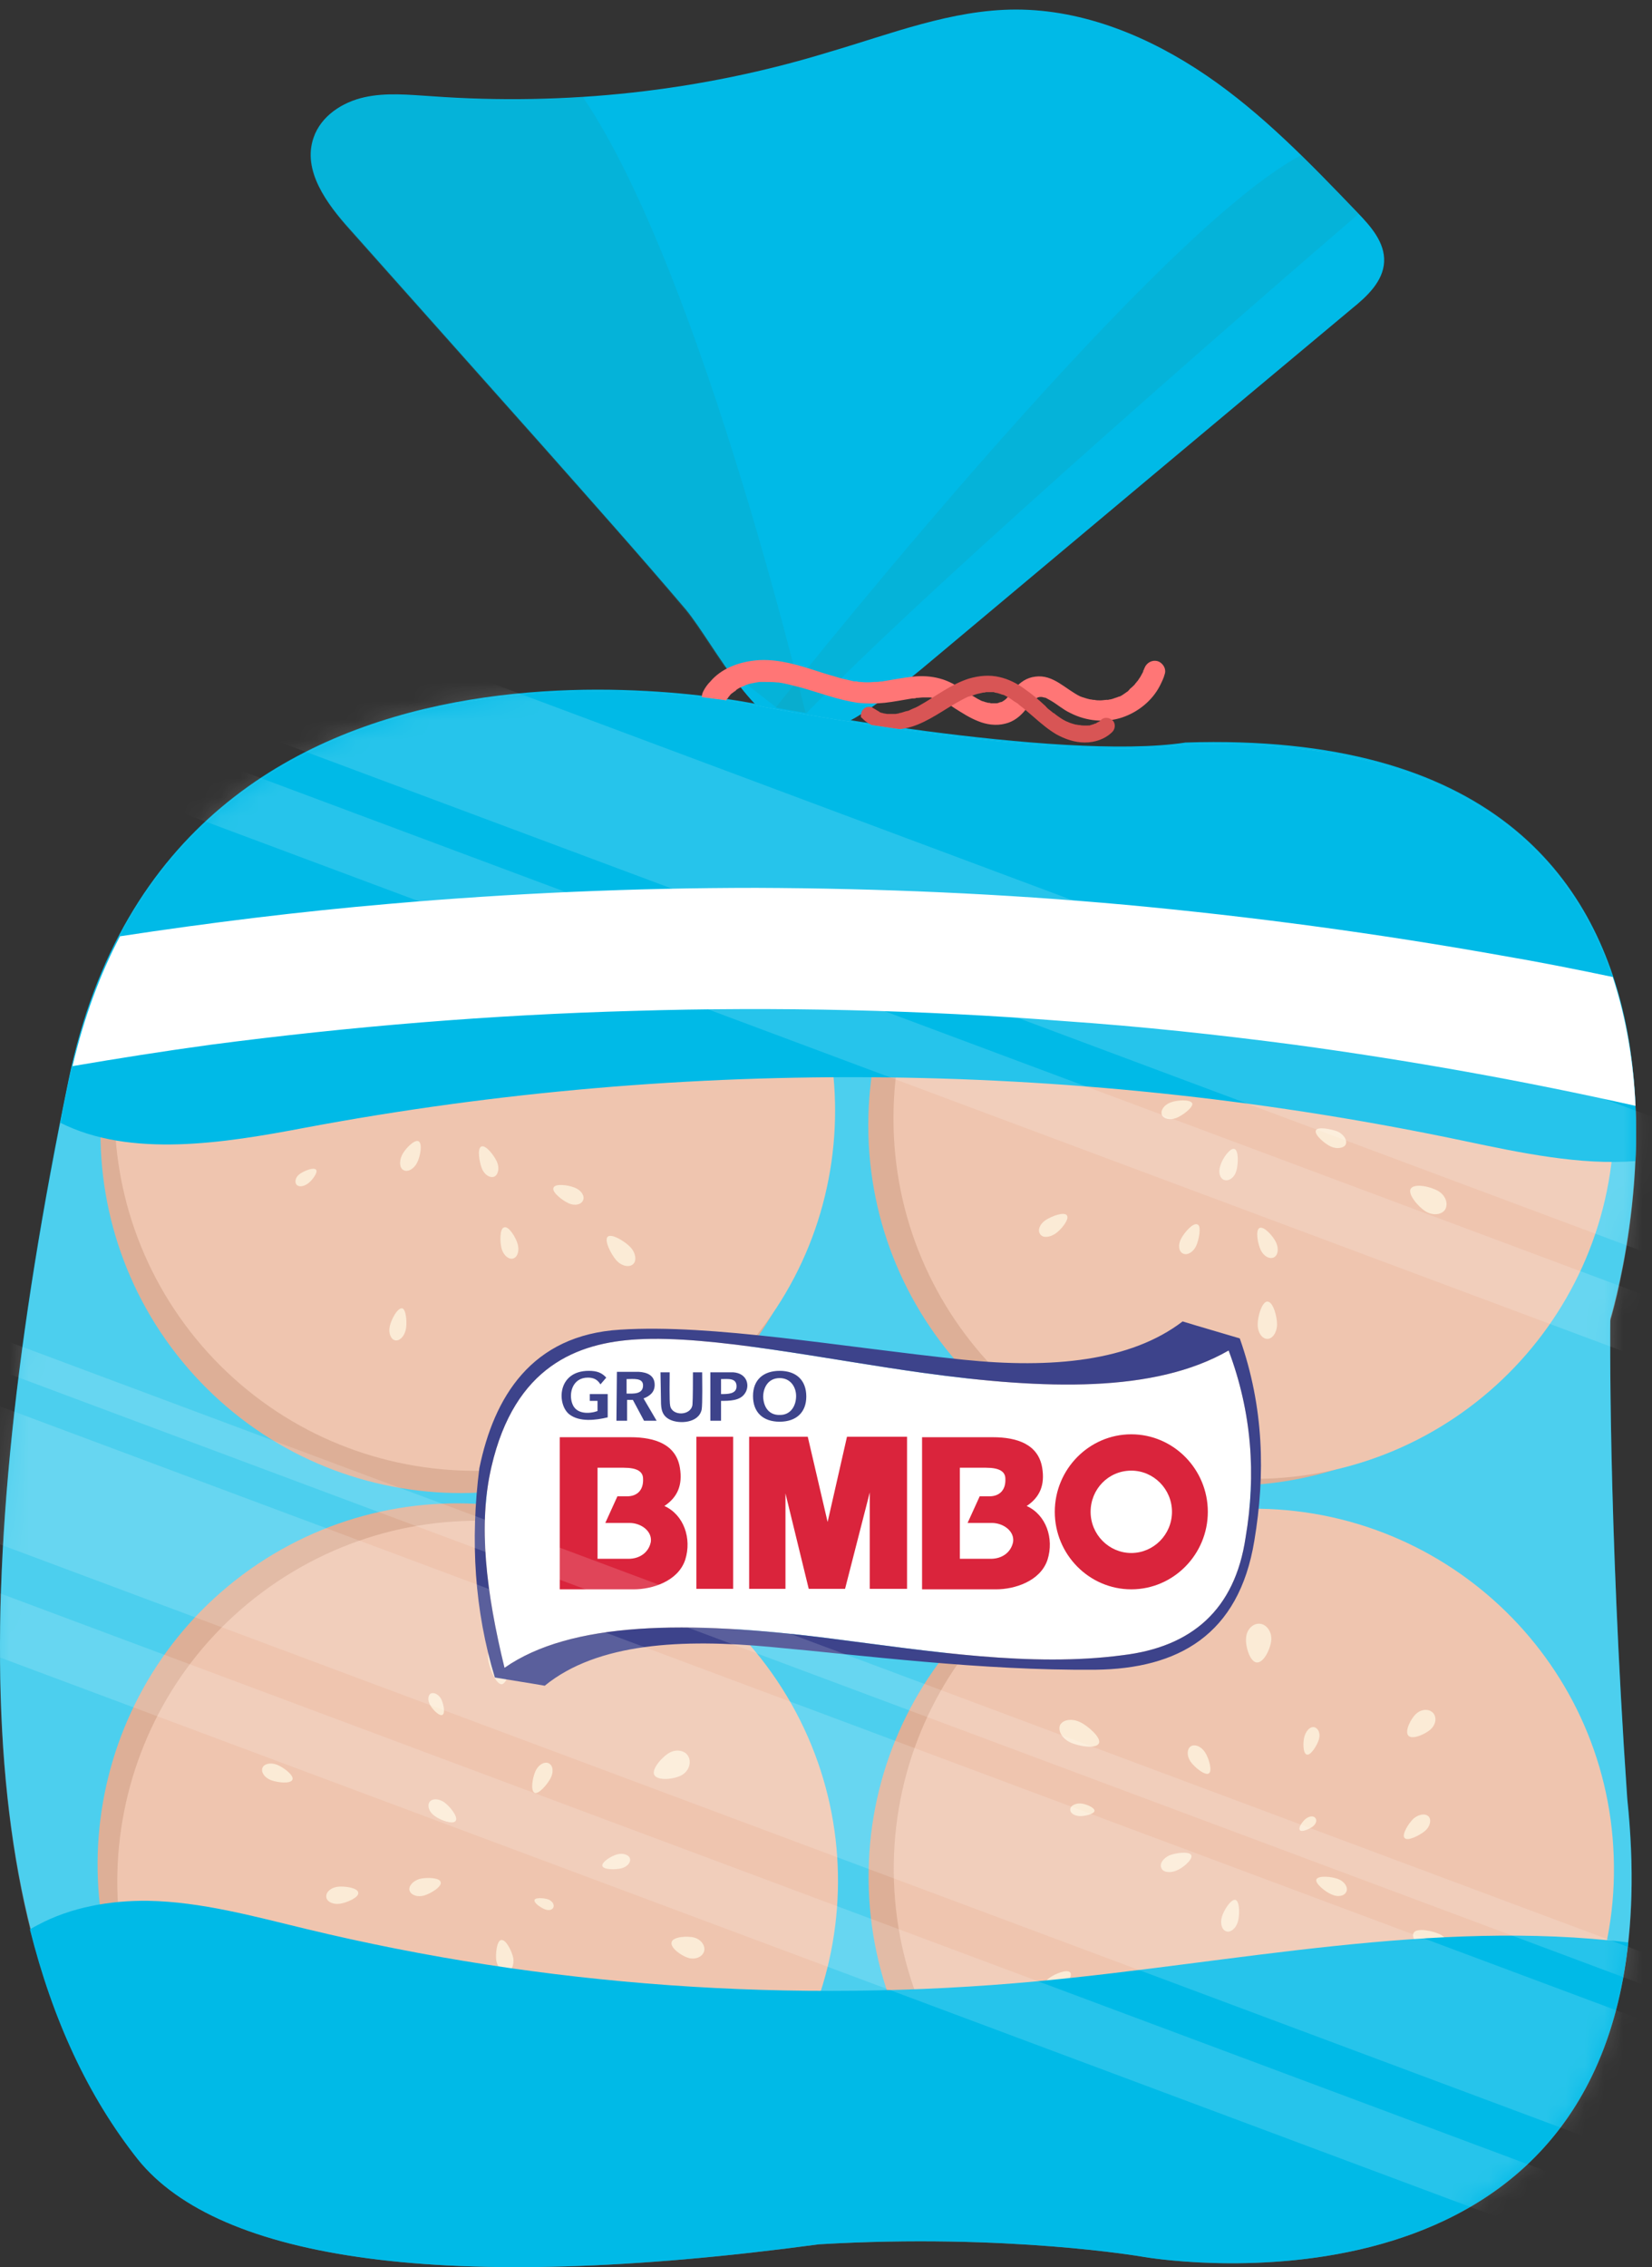 <svg width="86" height="118" viewBox="0 0 86 118" fill="none" xmlns="http://www.w3.org/2000/svg">
<rect x="0" y="0" width="86" height="118" fill="#333333" stroke="none"/>
<path d="M28.257 23.215C24.903 19.458 21.575 15.701 18.221 11.944C17.011 10.608 15.725 8.868 16.33 7.154C16.709 6.044 17.818 5.313 18.978 5.061C20.112 4.809 21.297 4.935 22.483 5.01C29.442 5.515 36.476 4.758 43.133 2.716C46.335 1.783 49.537 0.497 52.891 0.497C56.446 0.497 59.875 1.934 62.8 3.926C65.725 5.918 68.221 8.515 70.667 11.062C71.373 11.793 72.104 12.625 72.054 13.634C72.003 14.642 71.171 15.424 70.389 16.054C63.203 22.055 56.043 28.056 48.857 34.082C47.697 35.066 46.512 36.024 45.276 36.881C44.343 37.511 43.309 38.091 42.2 38.167C39.477 38.343 37.233 33.578 35.695 31.712C33.274 28.863 30.753 26.039 28.257 23.215Z" fill="#00BAE7"/>
<path opacity="0.2" d="M39.982 37.335C40.361 37.638 40.739 37.89 41.117 38.041C46.362 32.267 64.39 16.584 70.719 11.138C70.693 11.113 70.693 11.113 70.668 11.087C69.685 10.079 68.727 9.07 67.718 8.087C60.355 11.995 43.059 33.452 39.982 37.335Z" fill="#1996A3"/>
<path opacity="0.2" d="M30.35 5.061C27.728 5.237 25.08 5.212 22.458 5.036C21.298 4.96 20.113 4.834 18.953 5.086C17.819 5.338 16.709 6.07 16.306 7.179C15.726 8.894 17.012 10.608 18.197 11.97C21.55 15.727 24.879 19.483 28.232 23.24C30.728 26.064 33.25 28.863 35.67 31.763C36.25 32.469 36.931 33.578 37.713 34.713L42.201 38.218C42.201 38.192 36.654 14.365 30.35 5.061Z" fill="#1996A3"/>
<path d="M39.679 36.704C39.679 36.704 9.019 29.821 3.573 56.195C-1.874 82.569 -1.42 101.429 7.204 112.296C11.414 117.516 23.164 119.331 42.655 116.709C52.513 116.129 59.548 117.364 59.548 117.364C59.548 117.364 87.738 122.357 84.712 93.587C83.703 78.938 83.829 68.65 83.829 68.65C83.829 68.65 93.335 37.612 61.717 38.646C55.111 39.654 39.679 36.704 39.679 36.704Z" fill="#00BAE7"/>
<path d="M36.605 72.837C28.94 79.796 17.09 79.241 10.105 71.576C3.146 63.911 3.701 52.06 11.366 45.076C19.031 38.117 30.882 38.672 37.866 46.337C44.825 54.002 44.27 65.878 36.605 72.837Z" fill="#CE8D6B"/>
<path d="M37.338 71.677C29.673 78.636 17.822 78.081 10.838 70.416C3.879 62.751 4.433 50.9 12.098 43.916C19.764 36.957 31.614 37.511 38.599 45.177C45.558 52.867 45.003 64.718 37.338 71.677Z" fill="#E8AD8D"/>
<path d="M34.362 54.154C34.79 54.078 35.194 54.28 35.269 54.607C35.345 54.935 35.017 55.288 34.589 55.364C34.16 55.44 33.277 55.339 33.202 54.986C33.177 54.658 33.933 54.229 34.362 54.154Z" fill="#F9E3C5"/>
<path d="M16.635 48.908C16.383 48.555 16.408 48.101 16.71 47.899C17.013 47.672 17.442 47.798 17.694 48.126C17.946 48.454 18.173 49.311 17.895 49.513C17.593 49.74 16.887 49.261 16.635 48.908Z" fill="#F9E3C5"/>
<path d="M21.124 69.206C21.048 69.559 20.796 69.811 20.569 69.761C20.342 69.71 20.216 69.382 20.291 69.029C20.367 68.677 20.695 68.046 20.947 68.097C21.149 68.172 21.199 68.878 21.124 69.206Z" fill="#F9E3C5"/>
<path d="M25.864 60.456C26.015 60.784 25.94 61.137 25.738 61.237C25.511 61.338 25.208 61.137 25.082 60.809C24.956 60.481 24.83 59.775 25.057 59.674C25.284 59.573 25.713 60.128 25.864 60.456Z" fill="#F9E3C5"/>
<path d="M16.005 61.617C15.778 61.768 15.525 61.793 15.425 61.642C15.324 61.491 15.399 61.239 15.626 61.087C15.853 60.936 16.332 60.734 16.459 60.886C16.559 61.037 16.232 61.465 16.005 61.617Z" fill="#F9E3C5"/>
<path d="M18.604 55.691C18.251 55.59 18.049 55.312 18.099 55.085C18.175 54.858 18.503 54.758 18.856 54.858C19.209 54.959 19.789 55.363 19.713 55.59C19.637 55.791 18.931 55.791 18.604 55.691Z" fill="#F9E3C5"/>
<path d="M28.411 55.389C28.764 55.288 29.091 55.363 29.167 55.59C29.243 55.817 29.016 56.095 28.688 56.221C28.335 56.322 27.654 56.372 27.553 56.145C27.478 55.893 28.083 55.515 28.411 55.389Z" fill="#F9E3C5"/>
<path d="M21.705 60.532C21.529 60.859 21.226 61.011 21.024 60.91C20.797 60.809 20.772 60.456 20.924 60.128C21.075 59.8 21.579 59.296 21.781 59.397C22.008 59.498 21.882 60.204 21.705 60.532Z" fill="#F9E3C5"/>
<path d="M29.924 61.818C30.252 61.944 30.454 62.247 30.353 62.474C30.252 62.7 29.924 62.776 29.596 62.625C29.269 62.474 28.714 62.045 28.815 61.818C28.89 61.591 29.571 61.667 29.924 61.818Z" fill="#F9E3C5"/>
<path d="M26.947 64.743C27.048 65.096 26.947 65.423 26.721 65.499C26.494 65.575 26.216 65.348 26.115 64.995C26.015 64.642 26.015 63.936 26.241 63.885C26.468 63.784 26.846 64.389 26.947 64.743Z" fill="#F9E3C5"/>
<path d="M25.108 54.052C25.159 53.825 25.31 53.674 25.461 53.725C25.613 53.75 25.688 53.952 25.638 54.178C25.587 54.405 25.386 54.784 25.234 54.758C25.083 54.733 25.083 54.279 25.108 54.052Z" fill="#F9E3C5"/>
<path d="M29.395 50.42C29.446 50.068 29.673 49.815 29.925 49.841C30.152 49.866 30.328 50.194 30.278 50.547C30.227 50.9 29.95 51.555 29.698 51.505C29.446 51.454 29.345 50.799 29.395 50.42Z" fill="#F9E3C5"/>
<path d="M32.825 64.92C33.102 65.223 33.153 65.626 32.951 65.803C32.749 65.979 32.346 65.903 32.068 65.576C31.791 65.248 31.438 64.542 31.64 64.365C31.841 64.189 32.547 64.618 32.825 64.92Z" fill="#F9E3C5"/>
<path d="M22.258 50.825C22.132 50.548 22.183 50.245 22.384 50.144C22.586 50.069 22.838 50.22 22.964 50.523C23.09 50.8 23.166 51.43 22.989 51.506C22.788 51.607 22.384 51.128 22.258 50.825Z" fill="#F9E3C5"/>
<path d="M25.965 46.21C26.015 45.832 26.292 45.58 26.595 45.605C26.898 45.63 27.099 45.983 27.049 46.337C26.998 46.715 26.671 47.37 26.368 47.345C26.066 47.32 25.914 46.589 25.965 46.21Z" fill="#F9E3C5"/>
<path d="M13.181 58.993C12.727 59.119 12.273 58.968 12.197 58.64C12.121 58.337 12.424 57.984 12.878 57.858C13.332 57.732 14.265 57.758 14.366 58.085C14.441 58.388 13.634 58.867 13.181 58.993Z" fill="#F9E3C5"/>
<path d="M63.961 77.325C53.597 77.325 45.201 68.929 45.201 58.566C45.201 48.203 53.597 39.807 63.961 39.807C74.323 39.807 82.72 48.203 82.72 58.566C82.72 68.929 74.323 77.325 63.961 77.325Z" fill="#CE8D6B"/>
<path d="M65.271 76.972C54.908 76.972 46.512 68.576 46.512 58.212C46.512 47.849 54.908 39.453 65.271 39.453C75.634 39.453 84.03 47.849 84.03 58.212C84.03 68.576 75.634 76.972 65.271 76.972Z" fill="#E8AD8D"/>
<path d="M74.878 61.995C75.256 62.222 75.407 62.651 75.231 62.953C75.055 63.23 74.601 63.281 74.222 63.054C73.844 62.827 73.264 62.146 73.441 61.869C73.642 61.566 74.5 61.768 74.878 61.995Z" fill="#F9E3C5"/>
<path d="M65.298 46.185C65.348 45.756 65.676 45.454 66.029 45.479C66.382 45.504 66.66 45.908 66.609 46.311C66.559 46.74 66.18 47.496 65.828 47.471C65.475 47.446 65.248 46.614 65.298 46.185Z" fill="#F9E3C5"/>
<path d="M54.934 64.213C54.631 64.415 54.278 64.44 54.152 64.238C54.001 64.037 54.127 63.709 54.429 63.507C54.732 63.305 55.388 63.053 55.539 63.255C55.69 63.456 55.236 64.011 54.934 64.213Z" fill="#F9E3C5"/>
<path d="M64.364 60.936C64.263 61.289 63.985 61.491 63.733 61.415C63.506 61.34 63.405 61.012 63.532 60.659C63.632 60.306 64.036 59.726 64.263 59.802C64.49 59.877 64.464 60.583 64.364 60.936Z" fill="#F9E3C5"/>
<path d="M56.27 55.162C55.993 55.136 55.791 54.96 55.817 54.783C55.842 54.607 56.069 54.481 56.346 54.506C56.623 54.531 57.102 54.733 57.077 54.91C57.052 55.111 56.548 55.187 56.27 55.162Z" fill="#F9E3C5"/>
<path d="M62.171 52.514C61.994 52.211 62.02 51.858 62.221 51.732C62.423 51.606 62.751 51.757 62.927 52.06C63.104 52.362 63.28 53.043 63.078 53.169C62.877 53.295 62.373 52.816 62.171 52.514Z" fill="#F9E3C5"/>
<path d="M69.634 58.893C69.962 59.044 70.138 59.347 70.063 59.549C69.987 59.75 69.609 59.826 69.281 59.675C68.953 59.523 68.424 59.069 68.499 58.843C68.575 58.616 69.306 58.767 69.634 58.893Z" fill="#F9E3C5"/>
<path d="M61.237 58.188C60.909 58.313 60.556 58.238 60.481 58.011C60.405 57.784 60.607 57.507 60.935 57.381C61.262 57.255 61.968 57.204 62.069 57.431C62.12 57.633 61.565 58.061 61.237 58.188Z" fill="#F9E3C5"/>
<path d="M66.43 64.667C66.582 64.995 66.531 65.348 66.304 65.449C66.077 65.55 65.775 65.373 65.624 65.046C65.472 64.718 65.346 64.012 65.573 63.911C65.8 63.81 66.279 64.34 66.43 64.667Z" fill="#F9E3C5"/>
<path d="M62.271 64.843C62.119 65.171 61.817 65.348 61.59 65.247C61.363 65.146 61.312 64.793 61.489 64.465C61.665 64.137 62.119 63.608 62.346 63.734C62.548 63.809 62.422 64.516 62.271 64.843Z" fill="#F9E3C5"/>
<path d="M68.096 55.691C68.273 55.565 68.499 55.565 68.575 55.666C68.651 55.792 68.575 55.993 68.399 56.119C68.222 56.245 67.819 56.397 67.718 56.271C67.642 56.17 67.92 55.817 68.096 55.691Z" fill="#F9E3C5"/>
<path d="M73.693 55.892C73.971 55.666 74.324 55.615 74.475 55.817C74.626 55.993 74.525 56.346 74.248 56.573C73.971 56.8 73.315 57.078 73.164 56.901C73.013 56.699 73.416 56.119 73.693 55.892Z" fill="#F9E3C5"/>
<path d="M66.481 68.929C66.481 69.333 66.254 69.686 65.977 69.686C65.7 69.686 65.473 69.358 65.473 68.929C65.473 68.501 65.7 67.744 65.977 67.744C66.279 67.744 66.481 68.526 66.481 68.929Z" fill="#F9E3C5"/>
<path d="M68.147 51.405C68.248 51.102 68.5 50.926 68.701 50.976C68.903 51.052 68.979 51.329 68.878 51.632C68.777 51.934 68.424 52.439 68.222 52.363C68.021 52.288 68.046 51.682 68.147 51.405Z" fill="#F9E3C5"/>
<path d="M73.997 50.472C74.274 50.219 74.678 50.219 74.88 50.447C75.081 50.673 75.006 51.052 74.728 51.304C74.451 51.556 73.745 51.808 73.543 51.581C73.341 51.354 73.72 50.699 73.997 50.472Z" fill="#F9E3C5"/>
<path d="M55.942 51.304C55.513 51.077 55.286 50.673 55.438 50.396C55.589 50.119 56.043 50.068 56.471 50.295C56.9 50.522 57.556 51.153 57.429 51.455C57.278 51.707 56.37 51.531 55.942 51.304Z" fill="#F9E3C5"/>
<path d="M8.238 107.431C2.489 98.833 4.809 87.184 13.407 81.41C22.005 75.661 33.654 77.956 39.428 86.579C45.177 95.177 42.883 106.826 34.259 112.6C25.661 118.349 14.012 116.054 8.238 107.431Z" fill="#CE8D6B"/>
<path d="M9.27 108.338C3.521 99.74 5.816 88.091 14.439 82.317C23.037 76.568 34.686 78.863 40.46 87.486C46.209 96.084 43.914 107.733 35.291 113.507C26.693 119.256 15.044 116.936 9.27 108.338Z" fill="#E8AD8D"/>
<path d="M27.048 107.985C27.073 108.439 26.796 108.792 26.468 108.817C26.14 108.843 25.837 108.49 25.812 108.036C25.787 107.582 26.039 106.75 26.367 106.725C26.745 106.725 27.048 107.557 27.048 107.985Z" fill="#F9E3C5"/>
<path d="M34.865 91.218C35.243 91.016 35.697 91.117 35.848 91.445C35.999 91.773 35.848 92.201 35.47 92.403C35.092 92.605 34.234 92.706 34.058 92.378C33.907 92.075 34.486 91.42 34.865 91.218Z" fill="#F9E3C5"/>
<path d="M14.112 92.656C13.784 92.53 13.583 92.252 13.659 92.025C13.734 91.798 14.087 91.723 14.415 91.849C14.743 91.975 15.323 92.403 15.222 92.63C15.121 92.857 14.465 92.782 14.112 92.656Z" fill="#F9E3C5"/>
<path d="M22.078 98.657C21.726 98.758 21.398 98.632 21.322 98.405C21.247 98.178 21.499 97.9 21.826 97.799C22.179 97.699 22.885 97.724 22.936 97.951C23.037 98.178 22.431 98.556 22.078 98.657Z" fill="#F9E3C5"/>
<path d="M22.381 88.722C22.255 88.495 22.281 88.218 22.432 88.142C22.583 88.067 22.835 88.192 22.961 88.419C23.087 88.646 23.188 89.176 23.037 89.251C22.886 89.352 22.508 88.974 22.381 88.722Z" fill="#F9E3C5"/>
<path d="M27.879 92.177C28.031 91.849 28.333 91.673 28.56 91.773C28.787 91.874 28.837 92.227 28.661 92.555C28.485 92.883 28.031 93.412 27.829 93.311C27.602 93.185 27.728 92.505 27.879 92.177Z" fill="#F9E3C5"/>
<path d="M26.72 101.909C26.77 102.262 26.644 102.59 26.392 102.615C26.165 102.666 25.913 102.414 25.837 102.061C25.787 101.708 25.862 101.002 26.089 100.976C26.341 100.926 26.644 101.556 26.72 101.909Z" fill="#F9E3C5"/>
<path d="M22.635 94.521C22.333 94.319 22.232 93.991 22.358 93.79C22.509 93.588 22.862 93.613 23.139 93.815C23.417 94.017 23.871 94.571 23.719 94.773C23.593 94.975 22.938 94.748 22.635 94.521Z" fill="#F9E3C5"/>
<path d="M20.138 102.463C19.962 102.766 19.634 102.917 19.432 102.791C19.23 102.665 19.205 102.312 19.382 102.009C19.558 101.707 20.088 101.228 20.289 101.354C20.516 101.455 20.315 102.135 20.138 102.463Z" fill="#F9E3C5"/>
<path d="M17.692 99.085C17.339 99.136 17.011 98.985 16.986 98.733C16.961 98.48 17.213 98.254 17.566 98.203C17.919 98.153 18.625 98.254 18.65 98.506C18.701 98.758 18.045 99.035 17.692 99.085Z" fill="#F9E3C5"/>
<path d="M28.535 98.858C28.737 98.934 28.863 99.11 28.813 99.261C28.762 99.413 28.561 99.463 28.334 99.362C28.107 99.261 27.779 99.034 27.829 98.883C27.88 98.757 28.308 98.782 28.535 98.858Z" fill="#F9E3C5"/>
<path d="M31.483 103.623C31.836 103.724 32.063 104.001 31.988 104.228C31.912 104.455 31.584 104.556 31.231 104.455C30.878 104.354 30.298 103.976 30.374 103.749C30.45 103.522 31.13 103.522 31.483 103.623Z" fill="#F9E3C5"/>
<path d="M16.634 104.885C16.281 105.112 15.878 105.112 15.726 104.885C15.575 104.658 15.726 104.28 16.079 104.053C16.432 103.826 17.189 103.574 17.34 103.801C17.491 104.028 16.987 104.658 16.634 104.885Z" fill="#F9E3C5"/>
<path d="M32.141 96.512C32.443 96.437 32.746 96.538 32.796 96.739C32.846 96.941 32.645 97.168 32.342 97.244C32.04 97.319 31.409 97.319 31.359 97.118C31.308 96.916 31.838 96.588 32.141 96.512Z" fill="#F9E3C5"/>
<path d="M36.151 100.85C36.504 100.951 36.731 101.278 36.655 101.556C36.58 101.833 36.227 102.01 35.848 101.909C35.495 101.808 34.865 101.379 34.966 101.077C35.041 100.799 35.798 100.749 36.151 100.85Z" fill="#F9E3C5"/>
<path d="M25.409 86.327C25.359 85.848 25.586 85.445 25.889 85.419C26.216 85.394 26.494 85.747 26.544 86.226C26.594 86.705 26.443 87.613 26.115 87.663C25.813 87.663 25.46 86.806 25.409 86.327Z" fill="#F9E3C5"/>
<path d="M64.618 116.407C54.255 116.76 45.581 108.666 45.228 98.329C44.875 87.966 52.969 79.292 63.306 78.939C73.669 78.586 82.343 86.68 82.696 97.017C83.074 107.355 74.981 116.054 64.618 116.407Z" fill="#CE8D6B"/>
<path d="M65.928 116.004C55.565 116.357 46.892 108.263 46.538 97.925C46.185 87.562 54.279 78.888 64.617 78.535C74.98 78.183 83.654 86.276 84.007 96.614C84.385 106.952 76.291 115.626 65.928 116.004Z" fill="#E8AD8D"/>
<path d="M75.005 100.699C75.383 100.926 75.56 101.329 75.409 101.632C75.232 101.935 74.803 101.985 74.4 101.758C73.996 101.531 73.417 100.876 73.593 100.598C73.744 100.321 74.627 100.497 75.005 100.699Z" fill="#F9E3C5"/>
<path d="M64.87 85.242C64.895 84.814 65.223 84.486 65.576 84.511C65.929 84.536 66.206 84.915 66.181 85.343C66.156 85.772 65.803 86.553 65.424 86.528C65.071 86.503 64.819 85.671 64.87 85.242Z" fill="#F9E3C5"/>
<path d="M55.161 103.624C54.883 103.851 54.531 103.876 54.379 103.674C54.228 103.473 54.354 103.145 54.631 102.943C54.909 102.741 55.564 102.464 55.715 102.666C55.867 102.842 55.438 103.422 55.161 103.624Z" fill="#F9E3C5"/>
<path d="M64.442 100.018C64.341 100.371 64.063 100.598 63.836 100.522C63.609 100.446 63.509 100.118 63.609 99.766C63.71 99.412 64.088 98.832 64.315 98.883C64.542 98.959 64.542 99.665 64.442 100.018Z" fill="#F9E3C5"/>
<path d="M56.171 94.521C55.894 94.496 55.692 94.344 55.717 94.168C55.717 93.991 55.969 93.865 56.221 93.865C56.473 93.865 56.978 94.067 56.978 94.243C56.978 94.42 56.423 94.546 56.171 94.521Z" fill="#F9E3C5"/>
<path d="M61.969 91.673C61.768 91.37 61.793 91.017 61.995 90.891C62.196 90.765 62.524 90.891 62.726 91.194C62.928 91.496 63.129 92.177 62.928 92.303C62.726 92.429 62.171 91.975 61.969 91.673Z" fill="#F9E3C5"/>
<path d="M69.661 97.799C69.989 97.925 70.191 98.228 70.09 98.455C69.989 98.682 69.661 98.757 69.333 98.606C69.006 98.48 68.451 98.026 68.526 97.824C68.627 97.597 69.333 97.673 69.661 97.799Z" fill="#F9E3C5"/>
<path d="M61.212 97.371C60.884 97.497 60.531 97.446 60.456 97.219C60.355 96.992 60.557 96.715 60.884 96.564C61.212 96.438 61.918 96.337 62.019 96.564C62.095 96.791 61.565 97.245 61.212 97.371Z" fill="#F9E3C5"/>
<path d="M66.634 103.674C66.811 104.002 66.76 104.355 66.533 104.456C66.306 104.557 66.004 104.405 65.852 104.077C65.676 103.75 65.55 103.069 65.777 102.943C66.004 102.817 66.483 103.346 66.634 103.674Z" fill="#F9E3C5"/>
<path d="M62.501 103.977C62.35 104.305 62.047 104.481 61.845 104.406C61.618 104.305 61.568 103.952 61.719 103.624C61.871 103.296 62.324 102.767 62.551 102.842C62.753 102.943 62.652 103.649 62.501 103.977Z" fill="#F9E3C5"/>
<path d="M67.997 94.648C68.174 94.522 68.376 94.497 68.476 94.623C68.577 94.749 68.502 94.951 68.325 95.077C68.149 95.203 67.745 95.379 67.669 95.253C67.569 95.127 67.821 94.774 67.997 94.648Z" fill="#F9E3C5"/>
<path d="M73.594 94.647C73.871 94.421 74.199 94.37 74.375 94.547C74.527 94.723 74.451 95.076 74.174 95.303C73.896 95.53 73.266 95.858 73.115 95.656C72.963 95.48 73.342 94.874 73.594 94.647Z" fill="#F9E3C5"/>
<path d="M66.862 107.935C66.888 108.338 66.66 108.691 66.383 108.691C66.106 108.691 65.879 108.364 65.854 107.96C65.829 107.557 66.03 106.775 66.308 106.75C66.61 106.75 66.837 107.506 66.862 107.935Z" fill="#F9E3C5"/>
<path d="M67.92 90.335C68.021 90.033 68.248 89.831 68.449 89.907C68.651 89.982 68.752 90.26 68.651 90.562C68.55 90.865 68.222 91.394 68.021 91.319C67.819 91.243 67.819 90.638 67.92 90.335Z" fill="#F9E3C5"/>
<path d="M73.72 89.201C73.997 88.949 74.375 88.924 74.602 89.151C74.804 89.378 74.754 89.756 74.476 90.008C74.199 90.26 73.518 90.563 73.316 90.336C73.115 90.109 73.442 89.453 73.72 89.201Z" fill="#F9E3C5"/>
<path d="M55.717 90.689C55.288 90.487 55.061 90.083 55.187 89.781C55.338 89.504 55.792 89.428 56.221 89.63C56.65 89.831 57.355 90.462 57.204 90.739C57.053 91.042 56.145 90.89 55.717 90.689Z" fill="#F9E3C5"/>
<path d="M37.737 36.579C37.788 36.503 37.813 36.427 37.863 36.352C37.863 36.352 37.888 36.301 37.914 36.301C37.914 36.352 37.838 36.377 37.888 36.326C37.914 36.276 37.964 36.251 37.989 36.2C38.04 36.125 38.115 36.074 38.191 36.024C38.216 35.999 38.216 35.999 38.241 35.973C38.292 35.923 38.267 35.973 38.216 35.999C38.267 35.999 38.317 35.923 38.342 35.898C38.418 35.847 38.494 35.797 38.569 35.772C38.62 35.746 38.645 35.721 38.695 35.721C38.721 35.721 38.746 35.696 38.746 35.696C38.847 35.646 38.67 35.721 38.721 35.696C38.897 35.62 39.074 35.57 39.25 35.545C39.326 35.52 39.426 35.52 39.527 35.494C39.376 35.545 39.502 35.494 39.553 35.494C39.603 35.494 39.653 35.494 39.729 35.494C39.981 35.494 40.233 35.494 40.46 35.52C40.486 35.52 40.511 35.52 40.536 35.52C40.511 35.52 40.41 35.494 40.511 35.52C40.561 35.52 40.637 35.545 40.687 35.545C40.813 35.57 40.939 35.595 41.04 35.62C41.267 35.671 41.519 35.746 41.746 35.797C42.704 36.074 43.637 36.427 44.646 36.579C45.125 36.629 45.579 36.629 46.058 36.579C46.537 36.528 47.016 36.427 47.495 36.352C47.596 36.326 47.495 36.352 47.47 36.352C47.495 36.352 47.52 36.352 47.545 36.352C47.596 36.352 47.646 36.352 47.697 36.326C47.823 36.326 47.949 36.301 48.05 36.301C48.151 36.301 48.252 36.301 48.377 36.301C48.428 36.301 48.478 36.301 48.529 36.326C48.63 36.326 48.504 36.326 48.504 36.326C48.529 36.352 48.605 36.352 48.63 36.352C48.73 36.377 48.831 36.402 48.932 36.427C48.983 36.453 49.033 36.453 49.084 36.478C49.134 36.503 49.159 36.478 49.058 36.478C49.084 36.478 49.109 36.503 49.134 36.528C49.336 36.629 49.512 36.73 49.689 36.856C50.092 37.108 50.47 37.36 50.924 37.537C51.353 37.713 51.857 37.789 52.336 37.663C52.765 37.562 53.118 37.285 53.395 36.932C53.496 36.806 53.597 36.679 53.723 36.553C53.773 36.503 53.849 36.453 53.899 36.377C53.95 36.326 53.799 36.453 53.849 36.402C53.874 36.402 53.874 36.377 53.899 36.377C53.95 36.352 53.975 36.326 54.026 36.301C54.076 36.276 53.925 36.326 53.975 36.326C54 36.326 54.026 36.301 54.026 36.301C54.051 36.301 54.202 36.251 54.101 36.276C54.026 36.301 54.076 36.276 54.101 36.276C54.126 36.276 54.152 36.276 54.177 36.276C54.202 36.276 54.227 36.276 54.252 36.276C54.328 36.276 54.126 36.251 54.227 36.276C54.278 36.276 54.303 36.301 54.353 36.301C54.379 36.301 54.404 36.326 54.429 36.326C54.505 36.352 54.404 36.326 54.404 36.301C54.505 36.352 54.58 36.402 54.681 36.453C55.034 36.654 55.337 36.932 55.715 37.108C56.547 37.537 57.556 37.638 58.438 37.335C59.245 37.058 59.976 36.478 60.38 35.696C60.48 35.494 60.581 35.293 60.632 35.091C60.733 34.814 60.531 34.486 60.253 34.41C59.951 34.334 59.673 34.511 59.573 34.788C59.547 34.839 59.547 34.864 59.522 34.914L59.497 34.965C59.497 34.889 59.547 34.864 59.522 34.94C59.472 35.041 59.421 35.116 59.371 35.217C59.321 35.293 59.27 35.368 59.22 35.444C59.194 35.469 59.194 35.469 59.169 35.494C59.169 35.494 59.245 35.394 59.194 35.469C59.169 35.52 59.119 35.545 59.093 35.595C59.043 35.671 58.968 35.721 58.892 35.797C58.867 35.822 58.816 35.847 58.791 35.898C58.766 35.923 58.766 35.923 58.74 35.948C58.665 35.999 58.715 35.973 58.766 35.948C58.589 36.049 58.463 36.175 58.287 36.251C58.261 36.251 58.236 36.276 58.236 36.276C58.161 36.326 58.261 36.276 58.261 36.251C58.211 36.276 58.186 36.276 58.135 36.301C58.035 36.326 57.934 36.377 57.808 36.402C57.757 36.402 57.707 36.427 57.656 36.427C57.631 36.427 57.606 36.427 57.581 36.427C57.606 36.427 57.707 36.402 57.606 36.427C57.505 36.427 57.404 36.453 57.278 36.453C57.177 36.453 57.076 36.453 56.976 36.427C56.95 36.427 56.875 36.427 56.95 36.427C57.026 36.427 56.95 36.427 56.925 36.427C56.875 36.427 56.824 36.402 56.749 36.402C56.648 36.377 56.547 36.352 56.471 36.326C56.421 36.301 56.37 36.301 56.32 36.276C56.295 36.276 56.27 36.251 56.244 36.251C56.37 36.326 56.27 36.251 56.244 36.251C55.463 35.873 54.832 35.091 53.899 35.217C53.446 35.267 53.093 35.52 52.815 35.847C52.689 35.973 52.588 36.125 52.487 36.251C52.437 36.301 52.387 36.377 52.311 36.427C52.286 36.453 52.235 36.478 52.21 36.503C52.21 36.503 52.311 36.427 52.235 36.478C52.21 36.503 52.185 36.503 52.16 36.528C52.134 36.528 52.109 36.553 52.109 36.553C52.109 36.553 52.109 36.553 52.084 36.553C52.034 36.579 52.034 36.579 52.084 36.553C52.084 36.553 52.109 36.553 52.109 36.528C52.084 36.528 52.084 36.553 52.059 36.553C52.034 36.553 52.008 36.579 51.983 36.579C51.933 36.604 51.882 36.604 51.832 36.604C51.756 36.629 51.933 36.604 51.882 36.604C51.857 36.604 51.832 36.604 51.781 36.604C51.731 36.604 51.681 36.604 51.63 36.604C51.605 36.604 51.58 36.604 51.554 36.604C51.454 36.604 51.58 36.604 51.58 36.604C51.529 36.579 51.479 36.579 51.428 36.579C51.378 36.553 51.302 36.553 51.252 36.528C51.202 36.503 51.151 36.503 51.101 36.478C51.075 36.478 51.05 36.453 51.025 36.453C51.05 36.453 51.126 36.503 51.05 36.453C50.949 36.402 50.849 36.352 50.773 36.301C50.596 36.2 50.395 36.074 50.218 35.948C49.815 35.696 49.411 35.444 48.932 35.318C48.478 35.192 47.999 35.167 47.52 35.217C47.041 35.267 46.537 35.368 46.058 35.444C46.007 35.444 45.957 35.469 45.907 35.469C45.881 35.469 45.856 35.469 45.831 35.469C45.755 35.469 45.932 35.469 45.856 35.469C45.73 35.494 45.629 35.494 45.503 35.494C45.276 35.52 45.024 35.52 44.797 35.494C44.747 35.494 44.671 35.494 44.621 35.469C44.57 35.469 44.419 35.444 44.545 35.469C44.419 35.469 44.293 35.419 44.167 35.394C43.94 35.343 43.713 35.293 43.486 35.217C43.032 35.091 42.553 34.94 42.099 34.788C41.191 34.511 40.208 34.259 39.225 34.385C38.393 34.486 37.535 34.814 36.981 35.469C36.829 35.62 36.703 35.797 36.602 35.999C36.476 36.251 36.527 36.604 36.804 36.755C37.258 36.906 37.611 36.856 37.737 36.579Z" fill="#FF7676"/>
<path d="M45.051 37.536C45.808 38.116 46.917 38.065 47.774 37.712C48.707 37.334 49.489 36.679 50.422 36.25C50.523 36.2 50.346 36.275 50.447 36.25C50.472 36.25 50.498 36.225 50.548 36.225C50.598 36.2 50.649 36.2 50.699 36.174C50.825 36.124 50.951 36.099 51.078 36.073C51.103 36.073 51.153 36.048 51.178 36.048C51.203 36.048 51.304 36.023 51.178 36.048C51.229 36.048 51.279 36.048 51.33 36.023C51.456 36.023 51.582 36.023 51.708 36.023C51.809 36.023 51.607 35.998 51.708 36.023C51.733 36.023 51.758 36.023 51.783 36.048C51.834 36.048 51.884 36.073 51.935 36.073C51.985 36.099 52.036 36.099 52.086 36.124C52.111 36.124 52.136 36.149 52.162 36.149C52.187 36.149 52.313 36.2 52.187 36.149C52.288 36.174 52.389 36.25 52.489 36.3C52.59 36.351 52.691 36.426 52.792 36.502C52.843 36.527 52.868 36.553 52.918 36.578C52.943 36.603 52.968 36.603 52.994 36.628C53.019 36.653 53.095 36.704 52.994 36.628C53.069 36.704 53.17 36.779 53.271 36.855C53.448 37.006 53.624 37.158 53.801 37.309C54.179 37.637 54.557 37.965 54.986 38.217C55.44 38.469 55.944 38.645 56.473 38.645C57.003 38.645 57.532 38.469 57.91 38.091C58.062 37.939 58.087 37.637 57.91 37.485C57.734 37.334 57.457 37.309 57.305 37.485C57.28 37.511 57.23 37.561 57.179 37.586C57.23 37.511 57.23 37.536 57.205 37.561C57.179 37.561 57.179 37.586 57.154 37.586C57.104 37.611 57.078 37.637 57.028 37.662C57.003 37.662 56.978 37.687 56.978 37.687C57.053 37.662 57.053 37.662 57.003 37.662C56.978 37.662 56.978 37.662 56.952 37.687C56.877 37.712 56.776 37.738 56.7 37.763C56.675 37.763 56.65 37.763 56.625 37.763C56.725 37.738 56.675 37.763 56.65 37.763C56.599 37.763 56.549 37.763 56.498 37.763C56.398 37.763 56.297 37.763 56.221 37.738C56.12 37.738 56.322 37.763 56.221 37.738C56.196 37.738 56.196 37.738 56.171 37.738C56.12 37.738 56.07 37.712 55.994 37.712C55.893 37.687 55.818 37.662 55.742 37.637C55.717 37.637 55.692 37.611 55.666 37.611C55.792 37.637 55.692 37.611 55.666 37.611C55.616 37.586 55.566 37.561 55.49 37.536C55.288 37.435 55.112 37.309 54.91 37.158C54.834 37.082 54.986 37.208 54.91 37.158C54.885 37.132 54.86 37.107 54.834 37.107C54.784 37.082 54.759 37.032 54.708 37.006C54.607 36.931 54.507 36.855 54.431 36.754C54.078 36.426 53.725 36.124 53.322 35.846C52.943 35.569 52.489 35.342 52.036 35.241C51.506 35.115 50.977 35.166 50.447 35.317C49.489 35.62 48.707 36.25 47.85 36.729C47.724 36.805 47.598 36.855 47.472 36.906C47.371 36.956 47.547 36.88 47.472 36.906C47.447 36.931 47.396 36.931 47.371 36.956C47.321 36.981 47.27 37.006 47.22 37.006C47.094 37.032 46.993 37.082 46.867 37.107C46.842 37.107 46.816 37.107 46.791 37.132H46.766C46.715 37.132 46.741 37.132 46.791 37.132C46.741 37.132 46.665 37.158 46.615 37.158C46.489 37.158 46.362 37.158 46.262 37.158C46.236 37.158 46.211 37.158 46.186 37.158C46.11 37.158 46.287 37.183 46.186 37.158C46.136 37.158 46.06 37.132 46.009 37.132C45.959 37.107 45.883 37.107 45.833 37.082C45.808 37.082 45.808 37.057 45.782 37.057C45.732 37.032 45.757 37.032 45.808 37.057C45.782 37.057 45.782 37.032 45.757 37.032C45.656 36.981 45.556 36.906 45.455 36.855C45.379 36.779 45.203 36.779 45.127 36.805C45.026 36.83 44.925 36.906 44.875 37.006C44.824 37.107 44.799 37.233 44.824 37.334C44.9 37.385 44.95 37.46 45.051 37.536Z" fill="#D85555"/>
<path opacity="0.3" d="M39.679 36.78C39.679 36.78 9.019 29.897 3.573 56.271C-1.874 82.645 -1.42 101.53 7.204 112.398C11.414 117.617 23.164 119.432 42.655 116.81C52.513 116.23 59.548 117.466 59.548 117.466C59.548 117.466 87.738 122.458 84.712 93.689C83.703 79.039 83.829 68.752 83.829 68.752C83.829 68.752 93.335 37.713 61.717 38.747C55.111 39.756 39.679 36.78 39.679 36.78Z" fill="white"/>
<path fill-rule="evenodd" clip-rule="evenodd" d="M43.336 85.292C35.696 84.309 29.695 84.41 26.266 86.805C25.307 82.897 24.879 79.342 25.585 76.341C26.795 71.097 30.073 69.887 33.174 69.71C37.032 69.483 43.083 70.769 48.025 71.45C54.405 72.332 60.103 72.509 63.961 70.29C65.171 73.517 65.398 76.77 64.843 80.023C64.288 83.78 62.044 85.721 58.439 86.15C53.699 86.78 48.454 85.948 43.336 85.292Z" fill="white"/>
<path fill-rule="evenodd" clip-rule="evenodd" d="M40.587 71.727C41.167 71.727 41.444 72.207 41.444 72.66C41.444 73.165 41.167 73.644 40.612 73.644C40.032 73.669 39.755 73.24 39.729 72.711C39.729 72.232 39.982 71.727 40.587 71.727ZM40.587 71.349C39.755 71.349 39.2 71.803 39.2 72.66C39.2 73.518 39.729 73.997 40.587 73.997C41.444 73.997 41.974 73.518 41.974 72.686C41.974 71.828 41.444 71.349 40.587 71.349ZM37.536 72.559V71.778C37.889 71.778 38.343 71.702 38.343 72.156C38.343 72.559 37.889 72.559 37.536 72.559ZM37.006 73.946H37.536V72.912C37.965 72.912 38.519 72.912 38.771 72.534C39.049 72.156 38.923 71.475 38.166 71.425H36.981V73.946H37.006ZM34.384 71.425H34.863C34.863 71.677 34.838 72.963 34.888 73.165C34.989 73.719 35.972 73.694 36.048 73.114C36.073 72.786 36.073 71.803 36.073 71.425H36.553C36.553 71.727 36.578 73.089 36.527 73.366C36.376 74.072 35.367 74.123 34.888 73.896C34.46 73.694 34.409 73.341 34.409 72.912L34.384 71.425ZM32.619 72.534V71.778C32.972 71.778 33.476 71.702 33.476 72.106C33.476 72.585 32.947 72.534 32.619 72.534ZM32.09 73.946H32.644V72.862H32.947L33.527 73.946H34.182L33.502 72.786C33.829 72.66 34.081 72.459 34.081 72.08C34.081 71.576 33.678 71.425 33.249 71.4H32.115L32.09 73.946ZM30.703 72.559V72.912H31.106V73.442C30.678 73.593 29.997 73.618 29.795 73.064C29.593 72.534 29.795 71.702 30.602 71.702C30.904 71.702 31.106 71.803 31.258 72.055L31.56 71.702C31.333 71.45 31.081 71.349 30.652 71.349C28.988 71.349 28.988 73.114 29.644 73.618C30.173 74.022 31.005 73.921 31.636 73.77V72.559H30.703ZM40.133 85.721C35.544 85.293 31.106 85.494 28.358 87.738C27.501 87.587 26.643 87.461 25.761 87.31C24.702 83.83 24.475 80.199 24.954 76.417C25.71 72.736 27.652 69.483 32.291 69.206C37.107 68.903 43.638 70.088 50.143 70.769C54.782 71.248 58.867 70.845 61.565 68.777C62.548 69.08 63.532 69.357 64.54 69.66C65.801 73.24 65.876 76.745 65.297 80.199C64.49 85.116 61.313 86.856 57.026 86.906C51.051 86.957 44.898 86.15 40.133 85.721ZM43.335 85.293C35.695 84.309 29.694 84.41 26.265 86.805C25.307 82.897 24.878 79.342 25.584 76.342C26.795 71.097 30.072 69.887 33.174 69.71C37.032 69.483 43.083 70.769 48.025 71.45C54.404 72.332 60.102 72.509 63.96 70.29C65.171 73.518 65.397 76.77 64.843 80.023C64.288 83.78 62.044 85.721 58.438 86.15C53.698 86.78 48.453 85.948 43.335 85.293Z" fill="#3D438B"/>
<path fill-rule="evenodd" clip-rule="evenodd" d="M51.581 81.132H49.968V76.392H51.329C52.035 76.392 52.338 76.594 52.338 76.972C52.363 77.552 52.035 77.88 51.506 77.88H51.001L50.371 79.266H51.632C52.237 79.266 52.817 79.695 52.741 80.25C52.64 80.779 52.186 81.132 51.581 81.132ZM51.859 82.721H48.001V74.804H51.682C52.968 74.804 54.052 75.182 54.254 76.392C54.405 77.3 54.128 77.93 53.447 78.384C54.456 78.838 54.884 80.073 54.531 81.183C54.153 82.317 52.791 82.721 51.859 82.721ZM58.893 76.543C60.053 76.543 61.011 77.501 61.011 78.687C61.011 79.872 60.053 80.83 58.893 80.83C57.733 80.83 56.775 79.872 56.775 78.687C56.775 77.501 57.708 76.543 58.893 76.543ZM58.893 74.652C61.087 74.652 62.877 76.468 62.877 78.687C62.877 80.906 61.087 82.721 58.893 82.721C56.7 82.721 54.91 80.906 54.91 78.687C54.91 76.468 56.7 74.652 58.893 74.652ZM47.219 74.778V82.696H45.278V77.678L43.992 82.696H42.101L40.89 77.728V82.696H38.999V74.778H42.05L43.084 79.216L44.093 74.778H47.219ZM36.251 74.778H38.167V82.696H36.251V74.778ZM32.721 81.132H31.107V76.392H32.469C33.175 76.392 33.477 76.594 33.477 76.972C33.503 77.552 33.175 77.88 32.645 77.88H32.141L31.511 79.266H32.772C33.377 79.266 33.956 79.695 33.881 80.25C33.78 80.779 33.326 81.132 32.721 81.132ZM32.998 82.721H29.141V74.804H32.822C34.108 74.804 35.192 75.182 35.394 76.392C35.545 77.3 35.268 77.93 34.587 78.384C35.596 78.838 36.024 80.073 35.671 81.183C35.293 82.317 33.931 82.721 32.998 82.721Z" fill="#DA243C"/>
<path d="M61.717 38.747C55.111 39.756 39.68 36.78 39.68 36.78C39.68 36.78 9.019 29.897 3.573 56.271C3.422 57.002 3.271 57.708 3.145 58.439C6.801 60.28 11.667 59.498 15.903 58.691C35.822 54.96 56.472 55.212 76.291 59.398C79.165 60.003 82.267 60.658 85.141 60.431C85.519 51.329 82.569 38.066 61.717 38.747Z" fill="#00BAE7"/>
<path d="M67.416 54.38C73.367 55.187 79.292 56.246 85.141 57.557C85.041 55.364 84.688 53.069 83.956 50.85C82.04 50.447 80.124 50.069 78.208 49.741C71.702 48.581 65.147 47.699 58.591 47.093C52.212 46.514 45.782 46.236 39.378 46.211C32.999 46.211 26.619 46.488 20.265 47.043C15.576 47.446 10.886 48.026 6.246 48.732C5.213 50.699 4.381 52.918 3.775 55.49C6.146 55.086 8.541 54.708 10.936 54.38C18.248 53.422 25.611 52.817 32.973 52.615C40.462 52.388 47.951 52.565 55.389 53.145C59.398 53.422 63.407 53.851 67.416 54.38Z" fill="white"/>
<path d="M84.763 101.101C74.678 99.866 64.264 102.16 54.027 103.118C41.294 104.304 28.359 103.396 15.929 100.395C13.206 99.74 10.482 98.983 7.709 98.933C5.742 98.908 3.7 99.261 1.96 100.194C1.809 100.269 1.683 100.345 1.557 100.421C2.742 105.136 4.582 109.119 7.179 112.397C11.39 117.617 23.14 119.432 42.63 116.81C52.489 116.23 59.524 117.465 59.524 117.465C59.524 117.465 82.57 121.55 84.763 101.101Z" fill="#00BAE7"/>
<mask id="mask0" mask-type="alpha" maskUnits="userSpaceOnUse" x="0" y="35" width="86" height="83">
<path d="M39.679 36.704C39.679 36.704 9.019 29.821 3.573 56.195C-1.874 82.569 -1.42 101.429 7.204 112.296C11.414 117.516 23.164 119.331 42.655 116.709C52.513 116.129 59.548 117.364 59.548 117.364C59.548 117.364 87.738 122.357 84.712 93.587C83.703 78.938 83.829 68.65 83.829 68.65C83.829 68.65 93.335 37.612 61.717 38.646C55.111 39.654 39.679 36.704 39.679 36.704Z" fill="#00BAE7"/>
</mask>
<g mask="url(#mask0)">
<path opacity="0.15" d="M88.536 116.009L-10.293 79.085L-11.387 82.014L87.441 118.938L88.536 116.009Z" fill="white"/>
<path opacity="0.15" d="M96.251 105.626L-2.578 68.702L-3.125 70.167L95.703 107.09L96.251 105.626Z" fill="white"/>
<path opacity="0.15" d="M92.7 107.829L-6.129 70.905L-8.485 77.212L90.344 114.136L92.7 107.829Z" fill="white"/>
<path opacity="0.15" d="M100.997 63.729L2.168 26.806L-0.188 33.112L98.64 70.036L100.997 63.729Z" fill="white"/>
<path opacity="0.15" d="M96.653 71.536L-2.176 34.612L-3.27 37.541L95.559 74.465L96.653 71.536Z" fill="white"/>
</g>
</svg>
